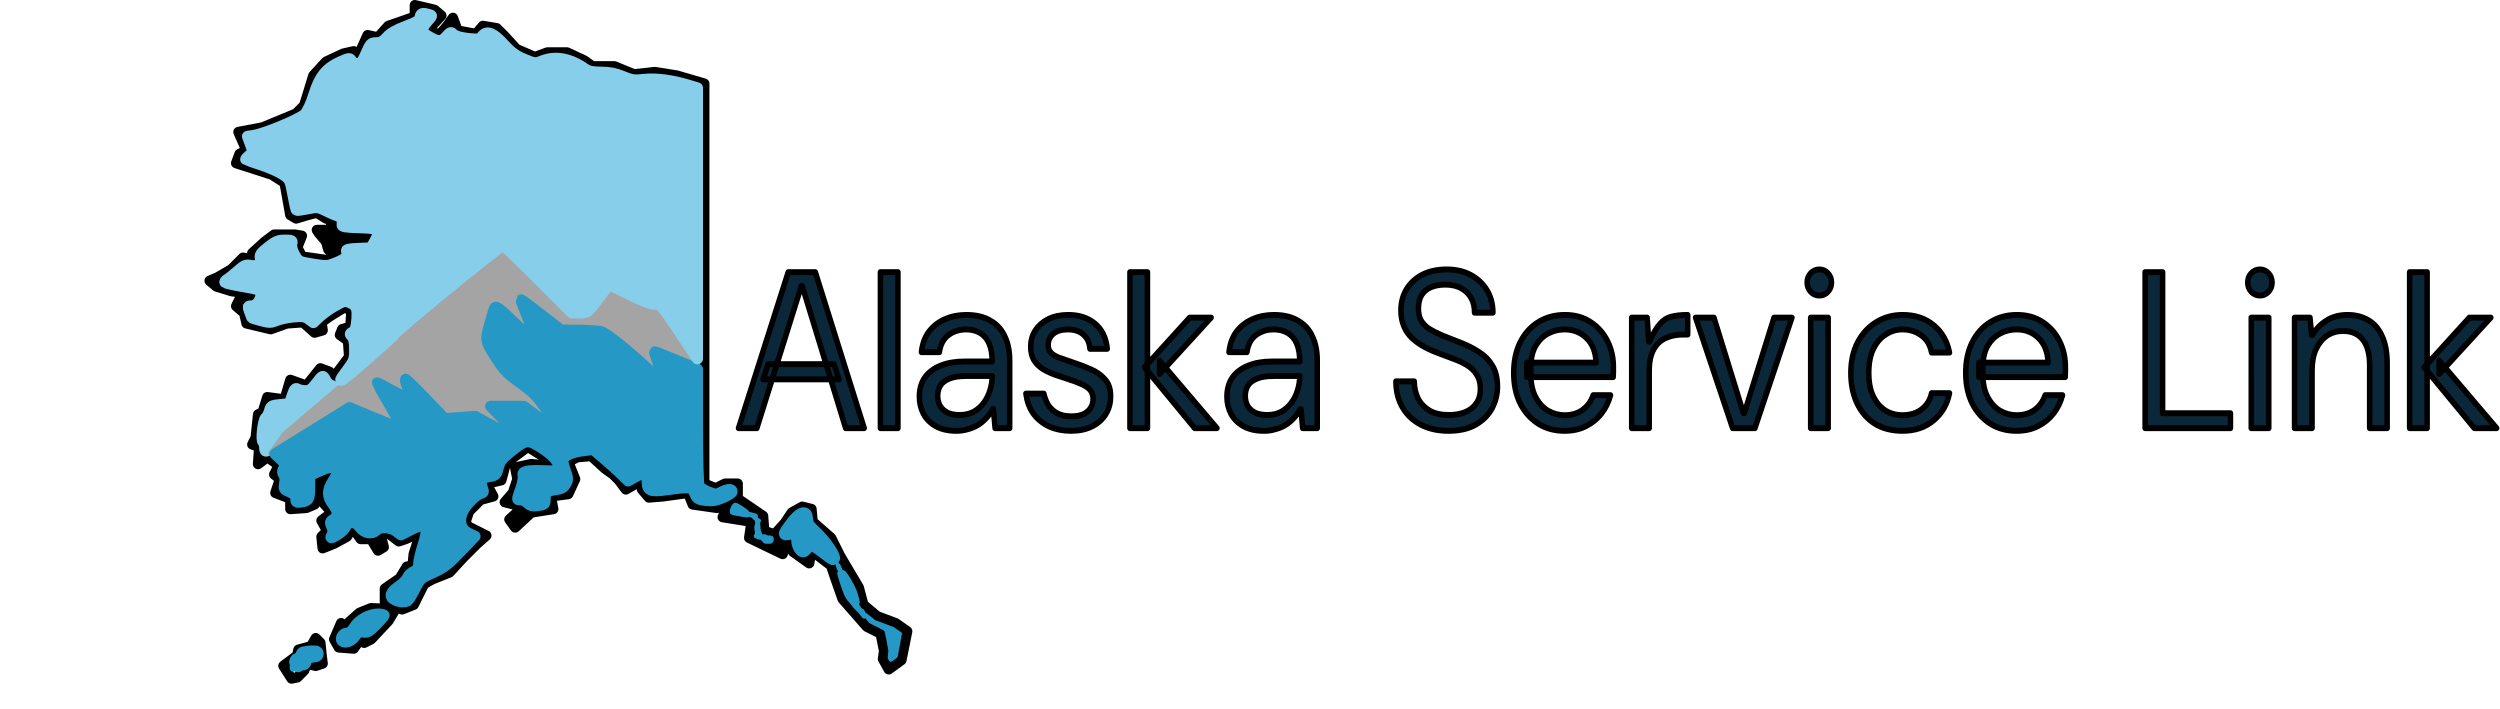 <?xml version="1.0" encoding="UTF-8" standalone="no"?>
<!-- Created with Inkscape (http://www.inkscape.org/) -->

<svg
   width="1707.632"
   height="484.401"
   viewBox="0 0 451.811 128.165"
   version="1.1"
   id="svg1"
   xml:space="preserve"
   inkscape:version="1.4 (86a8ad7, 2024-10-11)"
   sodipodi:docname="aksl1_horizontal.svg"
   inkscape:export-filename="aksl1_no_underline.svg"
   inkscape:export-xdpi="96"
   inkscape:export-ydpi="96"
   xmlns:inkscape="http://www.inkscape.org/namespaces/inkscape"
   xmlns:sodipodi="http://sodipodi.sourceforge.net/DTD/sodipodi-0.dtd"
   xmlns="http://www.w3.org/2000/svg"
   xmlns:svg="http://www.w3.org/2000/svg"><sodipodi:namedview
     id="namedview1"
     pagecolor="#ffffff"
     bordercolor="#999999"
     borderopacity="0"
     inkscape:showpageshadow="2"
     inkscape:pageopacity="0"
     inkscape:pagecheckerboard="false"
     inkscape:deskcolor="#d1d1d1"
     inkscape:document-units="mm"
     showborder="true"
     showgrid="false"
     inkscape:zoom="2"
     inkscape:cx="362"
     inkscape:cy="867.25"
     inkscape:window-width="1920"
     inkscape:window-height="1111"
     inkscape:window-x="-9"
     inkscape:window-y="-9"
     inkscape:window-maximized="1"
     inkscape:current-layer="layer2"
     inkscape:export-bgcolor="#ffffff00"><inkscape:grid
       id="grid4"
       units="mm"
       originx="-7.278"
       originy="-147.659"
       spacingx="1"
       spacingy="1"
       empcolor="#0099e5"
       empopacity="0.302"
       color="#0099e5"
       opacity="0.149"
       empspacing="5"
       enabled="true"
       visible="false" /><inkscape:page
       x="0"
       y="-7.2362716e-14"
       width="451.811"
       height="128.165"
       id="page2"
       margin="0"
       bleed="0" /></sodipodi:namedview><defs
     id="defs1"><linearGradient
       id="swatch7"
       inkscape:swatch="solid"><stop
         style="stop-color:#000000;stop-opacity:1;"
         offset="0"
         id="stop7" /></linearGradient><linearGradient
       id="swatch5"
       inkscape:swatch="solid"><stop
         style="stop-color:#000000;stop-opacity:1;"
         offset="0"
         id="stop5" /></linearGradient><linearGradient
       id="swatch3"
       inkscape:swatch="solid"><stop
         style="stop-color:#000000;stop-opacity:1;"
         offset="0"
         id="stop3" /></linearGradient><linearGradient
       id="swatch70"
       inkscape:swatch="solid"
       inkscape:pinned="true"
       gradientTransform="matrix(0,0,0,0,-2.547,0.844)"><stop
         style="stop-color:#2698c6;stop-opacity:1;"
         offset="0"
         id="stop70" /></linearGradient><linearGradient
       id="swatch20"
       inkscape:swatch="solid"><stop
         style="stop-color:#00b9b9;stop-opacity:1;"
         offset="0"
         id="stop20" /></linearGradient><linearGradient
       id="swatch19"
       inkscape:swatch="solid"><stop
         style="stop-color:#000000;stop-opacity:1;"
         offset="0"
         id="stop19" /></linearGradient><linearGradient
       id="swatch18"
       inkscape:swatch="solid"><stop
         style="stop-color:#3590a8;stop-opacity:1;"
         offset="0"
         id="stop18" /></linearGradient><linearGradient
       id="swatch12"
       inkscape:swatch="solid"><stop
         style="stop-color:#ffffff;stop-opacity:1;"
         offset="0"
         id="stop12" /></linearGradient><linearGradient
       id="swatch4"
       inkscape:swatch="solid"
       inkscape:pinned="true"
       gradientTransform="matrix(0,0,0,0,-406.259,104.014)"><stop
         style="stop-color:#3590a8;stop-opacity:1;"
         offset="0"
         id="stop4" /></linearGradient><linearGradient
       id="swatch2"
       inkscape:swatch="solid"
       inkscape:pinned="true"
       gradientTransform="matrix(13.813,0,0,13.813,3717.132,4952.229)"><stop
         style="stop-color:#0b283b;stop-opacity:1;"
         offset="0"
         id="stop2" /></linearGradient><linearGradient
       id="swatch1"
       inkscape:swatch="solid"
       inkscape:pinned="true"
       gradientTransform="matrix(6.1832252e-4,0,0,6.1832252e-4,-281.247,94.84)"><stop
         style="stop-color:#87ceeb;stop-opacity:1;"
         offset="0"
         id="stop1" /></linearGradient></defs><g
     inkscape:groupmode="layer"
     id="layer2"
     inkscape:label="Alaska Outline"
     style="display:inline"
     transform="translate(-97.829,-113.984)"><path
       id="path3"
       style="display:inline;fill:none;fill-opacity:1;fill-rule:nonzero;stroke:#000000;stroke-width:1.872;stroke-linejoin:round;stroke-dasharray:none;stroke-opacity:1;paint-order:normal"
       d="m 167.391,222.857 v -2.5 l 2.709,-1.875 1.25,-2.084 1.042,-0.208 0.208,-2.084 1.25,-3.959 -2.709,1.25 -1.25,0.417 -1.875,-1.459 -1.459,0.208 0.625,2.292 -1.042,0.625 -1.25,-2.084 h -1.875 l -1.459,-2.084 -1.042,1.667 -2.292,1.25 -2.084,0.834 -0.208,-2.084 1.042,-1.042 -1.042,-1.875 1.875,-1.459 -1.667,-1.875 -0.208,-2.709 1.667,-2.5 -2.709,1.042 -0.208,4.584 -1.459,0.625 -2.917,0.208 v -1.875 l -2.709,-1.042 0.834,-2.5 -1.042,-0.834 0.833,-1.667 -2.084,-1.459 -1.667,1.25 0.208,-3.126 -1.25,-0.417 0.625,-1.25 0.417,-4.167 0.834,-0.417 0.833,-2.709 3.126,0.417 1.042,-3.542 2.917,1.042 2.5,-3.126 1.667,0.625 0.417,1.459 3.126,-4.167 -0.208,-2.917 -1.459,-1.042 0.417,-1.042 1.459,-0.417 0.208,-2.917 -1.25,-0.625 -2.709,1.667 -1.459,1.042 0.208,1.459 -1.459,0.417 -2.084,-1.875 -2.917,0.208 -2.917,1.042 -4.376,-1.042 -0.417,-1.875 -1.459,-1.25 0.625,-1.25 2.292,0.208 0.625,-1.042 -4.376,-0.625 -2.709,-0.833 -1.25,-1.042 1.459,-0.625 2.5,-1.459 2.084,-2.084 2.084,0.417 -0.417,-1.25 2.292,-2.084 1.667,-1.25 h 3.751 l 1.25,0.208 -0.833,2.084 0.833,1.667 4.376,0.625 2.709,-1.042 -0.625,-1.042 -1.667,0.208 -0.417,-1.459 -1.25,-1.459 -0.417,-0.625 h 1.667 l 1.459,1.667 2.709,0.625 h 3.334 l 0.834,-1.667 -5.418,0.208 -2.084,-1.459 1.042,-0.833 -1.875,-0.625 -1.667,-1.042 -1.667,0.417 -2.084,0.625 -1.042,-0.625 -1.042,-5.834 -2.292,-1.459 -6.46,-2.084 0.625,-1.667 1.25,-0.625 -1.459,-3.334 4.376,-0.833 6.043,-2.5 1.459,-1.459 1.667,-5.418 2.292,-2.5 3.126,-1.459 1.875,-0.417 0.625,1.25 1.875,-4.167 1.875,0.417 1.875,-2.084 4.793,-1.667 v -2.084 l 3.542,0.834 1.25,1.042 -2.292,2.5 1.875,1.042 1.459,-1.667 1.042,-1.459 0.834,2.292 3.334,0.625 1.25,-1.459 2.5,0.417 1.459,1.459 2.084,2.292 3.334,1.459 2.292,-0.834 h 3.542 l 3.126,1.459 1.459,1.042 h 3.959 l 3.542,1.459 3.751,-0.417 3.959,0.625 5.001,1.459 v 72.306 l 2.084,0.833 1.667,-0.833 h 2.292 v 2.709 l 4.584,3.126 0.208,2.709 1.875,0.625 1.875,-2.084 1.25,-1.875 1.875,-1.042 1.667,0.417 0.208,2.292 3.334,2.917 1.667,3.334 3.334,5.626 0.834,3.126 2.5,2.084 3.334,1.25 2.084,1.459 -1.042,5.209 -2.292,1.667 -1.042,-1.875 0.208,-1.459 -0.625,-3.126 -2.5,-1.25 -4.376,-5.001 -1.459,-4.167 -0.625,-1.875 -3.542,-2.709 -0.417,2.292 -2.917,-2.084 -0.208,-2.292 -2.917,0.625 1.667,0.625 -0.417,1.459 -6.043,-2.917 0.417,-2.917 -5.209,-0.833 1.25,-2.917 -2.292,1.25 -4.376,-0.625 -0.833,-2.084 -4.584,0.625 -2.5,0.208 -1.25,-1.459 v -1.667 l -2.917,1.667 -1.25,-1.667 -1.042,-1.042 -1.459,-1.042 -2.5,-2.292 -2.5,0.208 -1.667,0.834 1.25,3.126 -1.25,2.709 -3.126,0.417 0.417,2.292 -3.959,0.625 -2.917,2.709 -1.042,-1.459 2.5,-2.292 -3.334,-0.833 1.459,-1.667 0.833,-2.5 -0.417,-2.084 2.917,-0.625 3.959,0.417 -1.25,-1.459 -3.334,-2.084 -3.959,2.917 -0.834,3.126 -2.709,0.625 1.25,2.292 -2.292,0.625 -2.084,2.084 -0.625,1.875 0.417,0.834 3.334,1.667 -1.667,1.459 -2.5,2.5 -2.5,2.709 -3.126,1.25 -1.459,0.833 -1.875,3.751 -2.084,0.833 z m -2.5,1.042 -2.084,0.833 -1.875,1.667 -0.417,1.042 -1.042,-0.833 -1.25,2.917 0.833,1.459 2.709,0.208 1.459,-2.084 0.417,1.042 1.25,-0.625 3.126,-3.334 1.25,-2.084 z m -15.836,10.419 2.5,-1.875 0.208,-1.042 2.292,-0.625 0.833,-1.459 0.834,0.833 0.208,2.084 0.208,1.667 -1.25,0.417 -1.667,-0.417 -0.417,1.25 -1.25,1.25 -1.042,0.208 z" /><path
       style="display:inline;fill:url(#swatch1);fill-opacity:1;stroke:url(#swatch1);stroke-width:2.019;stroke-linejoin:round;stroke-dasharray:none;stroke-opacity:1;paint-order:stroke fill markers"
       d="m 145.657,194.794 c 0,-0.42 -0.127,-0.842 -0.283,-0.939 -0.424,-0.262 8.9e-4,-4.035 0.496,-4.399 0.234,-0.172 0.538,-0.735 0.675,-1.251 0.23,-0.865 0.379,-0.95 1.924,-1.095 l 1.675,-0.156 0.495,-1.476 c 0.396,-1.183 0.588,-1.417 0.964,-1.178 0.258,0.164 0.901,0.3 1.428,0.303 0.774,0.004 1.162,-0.266 2.011,-1.4 1.116,-1.489 1.153,-1.498 1.694,-0.414 0.191,0.383 0.651,0.772 1.023,0.866 0.57,0.143 -0.083,0.808 -4.155,4.234 -3.064,2.578 -5.294,4.723 -6.096,5.866 -1.372,1.956 -1.85,2.224 -1.85,1.038 z"
       id="path19" /><path
       id="path38"
       style="display:none;fill:#2698c6;fill-opacity:1;stroke:#2698c6;stroke-width:3.226;stroke-linejoin:round;stroke-dasharray:none;stroke-opacity:1;paint-order:stroke fill markers"
       transform="matrix(0.265,0,0,0.265,90.551,-33.676)"
       d="m 1365.625,1201.609 c -2.727,-1.376 -4.125,-2.369 -4.125,-2.93 0,-1.563 0.598,-2.43 1.677,-2.43 1.713,0 10.323,3.028 10.323,3.631 0,0.302 -0.27,1.296 -0.6,2.209 -0.807,2.232 -2.065,2.149 -7.275,-0.48 z m -13.498,-6.501 c -3.678,-1.855 -5.061,-2.799 -4.905,-3.346 0.12,-0.419 0.489,-2.905 0.82,-5.523 l 0.601,-4.761 2.139,0.011 2.139,0.011 0.351,3.5 c 0.193,1.925 0.563,4.062 0.822,4.75 0.637,1.695 2.714,3.799 4.465,4.524 1.116,0.462 1.441,0.921 1.441,2.036 0,1.244 -0.187,1.435 -1.375,1.41 -0.756,-0.016 -3.68,-1.192 -6.498,-2.613 z m -29.49,-32.684 c -15.264,-2.79 -15.903,-3.1 -15.903,-7.722 0,-6.198 2.403,-11.177 6.237,-12.924 2.973,-1.355 4.534,-0.929 10.989,3 4.138,2.518 8.955,5.893 10.705,7.5 3.703,3.398 4.263,10.196 0.945,11.469 -1.23,0.472 -2.344,0.789 -2.475,0.705 -0.131,-0.084 -4.855,-0.997 -10.498,-2.028 z m -727.788,244.688 c -3.534,-3.534 -2.759,-4.919 2.755,-4.919 4.42,0 4.992,0.394 4.596,3.168 -0.559,3.921 -4.292,4.811 -7.351,1.752 z m 1.98,-3.058 c 0.017,-0.635 2.543,-2.932 5.614,-5.105 l 5.584,-3.95 -1.948,4.657 c -1.382,3.305 -3.012,4.787 -5.614,5.105 -2.017,0.246 -3.653,-0.072 -3.636,-0.707 z m 21.537,-9.303 c -4.92,-1.183 -6.01,-2.038 -6.01,-4.713 0,-2.572 1.13,-3.582 5.303,-4.741 8.62,-2.394 11.664,-1.953 11.687,1.694 0.011,1.75 0.403,4.614 0.872,6.364 0.977,3.646 -1.357,3.921 -11.852,1.397 z M 905.735,997.01 c -7.621,-4.647 -14.257,-5.646 -37.477,-5.646 -16.925,0 -28.216,-1.132 -28.216,-2.828 0,-1.719 12.552,-2.828 31.998,-2.828 31.861,0 32.033,0.036 40.127,8.485 9.39,9.801 6.848,10.915 -6.432,2.818 z M 580.299,1033.904 c 1.101,-3.17 180.626,-155.716 183.114,-155.597 1.86,0.09 68.955,95.24 70.584,100.098 0.564,1.683 -14.728,-12.533 -33.982,-31.589 -40.9,-40.48 -46.741,-43.347 -38.185,-18.74 9.805,28.199 10.424,27.761 -17.242,12.231 -23.733,-13.322 -34.653,-16.927 -34.653,-11.44 0,1.407 8.842,17.596 19.65,35.976 10.807,18.38 19.227,33.841 18.711,34.357 -0.516,0.516 -15.425,-4.982 -33.13,-12.219 l -32.191,-13.157 -50.115,31.397 c -27.563,17.268 -50.878,31.397 -51.81,31.397 -0.932,0 -1.27,-1.222 -0.752,-2.715 z M 1130.863,872.959 c -24.392,-21.215 -44.438,-39.624 -44.548,-40.909 -0.11,-1.285 5.588,-9.857 12.661,-19.049 l 12.86,-16.713 30.933,15.514 c 17.013,8.532 34.455,15.542 38.758,15.578 6.884,0.056 10.788,4.549 32.461,37.354 13.549,20.51 24.072,37.853 23.384,38.541 -0.688,0.688 -15.952,-4.837 -33.92,-12.277 -17.968,-7.441 -33.54,-12.658 -34.604,-11.593 -1.064,1.064 0.344,8.353 3.131,16.197 2.786,7.844 4.653,14.638 4.149,15.096 -0.504,0.459 -20.873,-16.524 -45.265,-37.739 z M 983.39,980.757 c -4.334,-4.34 -13.013,-5.124 -70.41,-6.364 l -65.466,-1.414 -39.127,-53.563 c -21.52,-29.459 -38.156,-54.507 -36.969,-55.662 1.187,-1.154 38.432,-31.421 82.768,-67.259 l 80.61,-65.16 55.495,55.375 55.495,55.375 13.095,-1.041 c 9.183,-0.73 13.095,0.021 13.095,2.514 0,2.523 -5.852,3.556 -20.14,3.556 h -20.14 l -39.293,-31.113 c -35.563,-28.159 -47.707,-35.488 -47.707,-28.792 0,1.277 5.091,14.233 11.314,28.792 6.223,14.559 11.314,27.011 11.314,27.671 0,0.66 -10.424,-8.605 -23.164,-20.591 -20.072,-18.882 -23.606,-21.188 -26.469,-17.273 -1.817,2.485 -7.426,18.96 -12.463,36.61 l -9.159,32.092 7.188,13.879 c 16.234,31.345 28.88,46.42 53.092,63.286 13.037,9.082 26.606,20.454 30.152,25.272 6.953,9.445 4.959,11.888 -3.109,3.81 z" /><path
       style="display:inline;fill:#2698c6;fill-opacity:1;stroke:#2698c6;stroke-width:0.357;stroke-linejoin:round;stroke-dasharray:none;stroke-opacity:1;paint-order:stroke fill markers"
       d="m 234.606,208.154 c 0,-0.058 -0.015,-0.145 -0.034,-0.194 -0.025,-0.066 0.002,-0.087 0.111,-0.087 0.128,0 0.144,0.022 0.144,0.194 0,0.157 -0.021,0.194 -0.111,0.194 -0.072,0 -0.111,-0.037 -0.111,-0.106 z"
       id="path39" /><path
       style="display:inline;fill:#2698c6;fill-opacity:1;stroke:#2698c6;stroke-width:0.357;stroke-linejoin:round;stroke-dasharray:none;stroke-opacity:1;paint-order:stroke fill markers"
       d="m 234.752,208.637 c -0.085,-0.092 -0.09,-0.121 -0.028,-0.16 0.127,-0.08 0.159,-0.057 0.159,0.116 0,0.192 0.004,0.191 -0.131,0.044 z"
       id="path40" /><path
       style="display:inline;fill:#2698c6;fill-opacity:1;stroke:#2698c6;stroke-width:0.714;stroke-linejoin:round;stroke-dasharray:none;stroke-opacity:1;paint-order:stroke fill markers"
       d="m 234.011,207.39 c -0.154,-0.077 -0.252,-0.235 -0.145,-0.235 0.071,0 0.408,0.232 0.408,0.281 0,0.069 -0.051,0.06 -0.263,-0.046 z"
       id="path42" /><path
       style="display:inline;fill:#2698c6;fill-opacity:1;stroke:#2698c6;stroke-width:0.357;stroke-linejoin:round;stroke-dasharray:none;stroke-opacity:1;paint-order:stroke fill markers"
       d="m 234.052,207.677 c -0.077,-0.203 0.11,-0.467 0.331,-0.467 0.22,0 0.315,0.297 0.141,0.442 -0.045,0.038 -0.072,0.086 -0.059,0.106 0.013,0.021 -0.062,0.044 -0.167,0.051 -0.16,0.011 -0.199,-0.01 -0.246,-0.132 z"
       id="path52" /><path
       style="display:inline;fill:#2698c6;fill-opacity:1;stroke:#2698c6;stroke-width:0.357;stroke-linejoin:round;stroke-dasharray:none;stroke-opacity:1;paint-order:stroke fill markers"
       d="m 234.551,208.46 c 0,-0.067 -0.023,-0.146 -0.052,-0.175 -0.029,-0.029 -0.069,-0.183 -0.09,-0.343 l -0.038,-0.29 h 0.176 c 0.256,0 0.452,0.215 0.442,0.483 -0.004,0.115 0.009,0.261 0.03,0.324 0.035,0.106 0.017,0.116 -0.215,0.119 -0.225,0.004 -0.253,-0.01 -0.253,-0.118 z"
       id="path53" /><path
       style="display:inline;fill:#2698c6;fill-opacity:1;stroke:#2698c6;stroke-width:0.357;stroke-linejoin:round;stroke-dasharray:none;stroke-opacity:1;paint-order:stroke fill markers"
       d="m 234.54,210.279 c 0.019,-0.161 0.045,-0.194 0.155,-0.194 0.073,0 0.133,0.031 0.133,0.069 0,0.038 0.016,0.125 0.034,0.194 0.03,0.111 0.013,0.124 -0.156,0.124 -0.183,0 -0.188,-0.005 -0.166,-0.194 z"
       id="path55" /><path
       style="display:inline;fill:#2698c6;fill-opacity:1;stroke:#2698c6;stroke-width:0.357;stroke-linejoin:round;stroke-dasharray:none;stroke-opacity:1;paint-order:stroke fill markers"
       d="m 235.219,210.772 c -0.225,-0.189 -0.215,-0.254 0.037,-0.233 0.189,0.016 0.209,0.033 0.225,0.197 0.021,0.217 -0.038,0.225 -0.262,0.036 z"
       id="path56" /><path
       style="display:inline;fill:#2698c6;fill-opacity:1;stroke:#2698c6;stroke-width:0.357;stroke-linejoin:round;stroke-dasharray:none;stroke-opacity:1;paint-order:stroke fill markers"
       d="m 247.975,215.867 c -0.292,-0.112 -0.815,-0.471 -1.782,-1.227 -0.91,-0.71 -1.416,-1.056 -1.624,-1.108 -0.107,-0.027 -0.16,0 -0.251,0.126 -0.45,0.626 -0.829,0.874 -1.333,0.874 -0.419,0 -0.675,-0.129 -1.098,-0.552 -0.496,-0.496 -0.862,-1.388 -0.865,-2.108 -8.9e-4,-0.28 -0.074,-0.489 -0.185,-0.532 -0.045,-0.017 -0.227,0.004 -0.405,0.046 -0.849,0.203 -1.452,-0.059 -1.627,-0.707 -0.124,-0.461 0.011,-0.807 0.696,-1.783 1.265,-1.804 2.142,-2.665 3.02,-2.962 0.435,-0.147 0.799,-0.123 1.2,0.08 0.512,0.259 0.771,0.748 0.844,1.593 0.059,0.677 0.101,0.751 0.813,1.433 1.523,1.46 2.211,2.25 3.056,3.508 1.176,1.752 1.333,2.64 0.558,3.169 -0.312,0.213 -0.7,0.27 -1.017,0.149 z"
       id="path57" /><path
       style="display:inline;fill:#2698c6;fill-opacity:1;stroke:#2698c6;stroke-width:0.357;stroke-linejoin:round;stroke-dasharray:none;stroke-opacity:1;paint-order:stroke fill markers"
       d="m 251.835,223.091 c -0.226,-0.139 -0.685,-0.635 -0.931,-1.006 -0.111,-0.168 -0.304,-0.553 -0.428,-0.857 -0.359,-0.876 -1.108,-3.159 -1.141,-3.477 -0.028,-0.274 -0.02,-0.298 0.147,-0.438 0.14,-0.118 0.234,-0.149 0.452,-0.149 0.514,0 0.667,0.161 1.533,1.61 0.704,1.179 1.016,1.881 1.333,3 0.292,1.032 0.303,1.191 0.095,1.337 -0.176,0.123 -0.848,0.11 -1.06,-0.021 z"
       id="path58" /><path
       style="display:inline;fill:#2698c6;fill-opacity:1;stroke:#2698c6;stroke-width:0.357;stroke-linejoin:round;stroke-dasharray:none;stroke-opacity:1;paint-order:stroke fill markers"
       d="m 249.149,216.52 c -0.17,-0.512 -0.174,-0.538 -0.077,-0.608 0.203,-0.148 0.283,-0.087 0.602,0.458 0.171,0.293 0.304,0.538 0.296,0.545 -0.026,0.02 -0.53,0.139 -0.589,0.139 -0.03,0 -0.134,-0.241 -0.232,-0.534 z"
       id="path59" /><path
       style="display:inline;fill:#2698c6;fill-opacity:1;stroke:#2698c6;stroke-width:0.357;stroke-linejoin:round;stroke-dasharray:none;stroke-opacity:1;paint-order:stroke fill markers"
       d="m 258.538,233.108 c -0.124,-0.252 -0.126,-0.281 -0.06,-0.705 0.038,-0.243 0.071,-0.568 0.073,-0.722 0.004,-0.288 -0.614,-3.487 -0.707,-3.661 -0.112,-0.207 -0.351,-0.355 -1.529,-0.943 l -1.217,-0.608 -0.511,-0.59 c -0.395,-0.456 -0.511,-0.627 -0.511,-0.753 0,-0.141 0.021,-0.163 0.153,-0.163 0.113,0 0.349,0.162 0.907,0.622 l 0.754,0.622 1.674,0.625 1.674,0.625 0.724,0.504 c 0.398,0.277 0.732,0.51 0.741,0.517 0.015,0.011 -0.707,3.703 -0.803,4.106 -0.042,0.178 -0.876,0.784 -1.078,0.784 -0.128,0 -0.175,-0.043 -0.283,-0.263 z"
       id="path60" /><path
       style="display:inline;fill:#2698c6;fill-opacity:1;stroke:#2698c6;stroke-width:0.357;stroke-linejoin:round;stroke-dasharray:none;stroke-opacity:1;paint-order:stroke fill markers"
       d="m 253.447,224.586 c -0.135,-0.149 -0.117,-0.286 0.038,-0.286 0.147,0 0.313,0.156 0.313,0.295 0,0.127 -0.234,0.121 -0.351,-0.009 z"
       id="path61" /><path
       style="display:inline;fill:#2698c6;fill-opacity:1;stroke:#2698c6;stroke-width:0.357;stroke-linejoin:round;stroke-dasharray:none;stroke-opacity:1;paint-order:stroke fill markers"
       d="m 252.784,223.821 c -0.02,-0.02 -0.037,-0.109 -0.037,-0.198 0,-0.218 0.151,-0.185 0.251,0.055 0.072,0.172 0.07,0.18 -0.051,0.18 -0.07,0 -0.143,-0.017 -0.163,-0.037 z"
       id="path62" /><path
       style="display:inline;fill:#2698c6;fill-opacity:1;stroke:#2698c6;stroke-width:0.357;stroke-linejoin:round;stroke-dasharray:none;stroke-opacity:1;paint-order:stroke fill markers"
       d="m 252.686,223.907 c -0.089,-0.089 -0.108,-0.157 -0.082,-0.29 0.019,-0.096 0.038,-0.205 0.042,-0.243 0.025,-0.212 0.458,0.058 0.516,0.321 0.069,0.312 -0.24,0.449 -0.476,0.213 z"
       id="path63" /><path
       style="display:inline;fill:#2698c6;fill-opacity:1;stroke:#2698c6;stroke-width:0.357;stroke-linejoin:round;stroke-dasharray:none;stroke-opacity:1;paint-order:stroke fill markers"
       d="m 253.486,224.798 c -0.139,-0.056 -0.296,-0.264 -0.296,-0.391 0,-0.049 0.048,-0.133 0.107,-0.186 0.141,-0.128 0.407,-0.071 0.556,0.119 0.145,0.184 0.141,0.321 -0.012,0.428 -0.137,0.096 -0.184,0.1 -0.355,0.031 z"
       id="path64" /><path
       style="display:inline;fill:#2698c6;fill-opacity:1;stroke:#2698c6;stroke-width:0.714;stroke-linejoin:round;stroke-dasharray:none;stroke-opacity:1;paint-order:stroke fill markers"
       id="path66"
       d="m 153.954,232.647 c 0.173,-0.014 0.345,-0.041 0.517,-0.065 0,0 -0.405,-0.059 -0.405,-0.059 v 0 c -0.173,0.024 -0.346,0.049 -0.521,0.063 z" /><path
       style="display:inline;fill:#2698c6;fill-opacity:1;stroke:#2698c6;stroke-width:0.714;stroke-linejoin:round;stroke-dasharray:none;stroke-opacity:1;paint-order:stroke fill markers"
       id="path67"
       d="m 150.545,234.389 c -0.02,0.166 -0.043,0.328 0.005,0.49 0.034,0.08 0.098,0.111 0.171,0.148 0,0 0.409,-0.047 0.409,-0.047 v 0 c -0.068,-0.026 -0.131,-0.046 -0.168,-0.113 -0.052,-0.155 -0.027,-0.313 -0.004,-0.472 z" /><path
       style="display:inline;fill:#2698c6;fill-opacity:1;stroke:#2698c6;stroke-width:0.714;stroke-linejoin:round;stroke-dasharray:none;stroke-opacity:1;paint-order:stroke fill markers"
       id="path68"
       d="m 151.778,234.896 c -0.122,0.058 -0.241,0.124 -0.365,0.178 0,0 0.409,0.047 0.409,0.047 v 0 c 0.124,-0.058 0.245,-0.122 0.367,-0.182 z" /><path
       style="display:inline;fill:#2698c6;fill-opacity:1;stroke:#2698c6;stroke-width:0.714;stroke-linejoin:round;stroke-dasharray:none;stroke-opacity:1;paint-order:stroke fill markers"
       id="path69"
       d="m 191.484,166.627 c -0.219,0.055 -0.33,0.142 -0.446,0.332 -0.032,0.08 -0.067,0.158 -0.108,0.234 0,0 0.412,0.02 0.412,0.02 v 0 c 0.038,-0.076 0.071,-0.154 0.106,-0.231 0.117,-0.181 0.235,-0.252 0.446,-0.3 z" /><path
       style="display:inline;fill:#2698c6;fill-opacity:1;stroke:#2698c6;stroke-width:0.714;stroke-linejoin:round;stroke-dasharray:none;stroke-opacity:1;paint-order:stroke fill markers"
       id="path70"
       d="m 191.275,166.877 c -0.123,0.128 -0.226,0.269 -0.295,0.434 -0.015,0.061 -0.04,0.117 -0.068,0.173 0,0 0.413,0.019 0.413,0.019 v 0 c 0.026,-0.057 0.05,-0.115 0.066,-0.175 0.068,-0.158 0.169,-0.296 0.295,-0.414 z" /><path
       style="display:inline;fill:#2698c6;fill-opacity:1;stroke:#2698c6;stroke-width:0.714;stroke-linejoin:round;stroke-dasharray:none;stroke-opacity:1;paint-order:stroke fill markers"
       id="path73"
       d="m 232.825,206.9 c 0.028,0.007 0.056,0.015 0.084,0.021 0.127,0.029 0.112,0.019 0.24,0.057 0.106,0.031 0.209,0.07 0.313,0.105 0.128,0.049 0.264,0.063 0.397,0.092 0.05,0.013 0.1,0.026 0.149,0.042 0,0 0.41,-0.051 0.41,-0.051 v 0 c -0.049,-0.019 -0.1,-0.033 -0.151,-0.046 -0.132,-0.036 -0.271,-0.041 -0.401,-0.089 -0.209,-0.067 -0.413,-0.148 -0.631,-0.184 z" /><path
       style="display:inline;fill:#2698c6;fill-opacity:1;stroke:#2698c6;stroke-width:0.714;stroke-linejoin:round;stroke-dasharray:none;stroke-opacity:1;paint-order:stroke fill markers"
       id="path74"
       d="m 234.58,208.071 c 0.002,0.019 0.004,0.039 0.006,0.058 0,0 0.411,-0.004 0.411,-0.004 v 0 c -8.9e-4,-0.018 -0.003,-0.036 -0.004,-0.055 z" /><path
       style="display:inline;fill:#2698c6;fill-opacity:1;stroke:#2698c6;stroke-width:0.714;stroke-linejoin:round;stroke-dasharray:none;stroke-opacity:1;paint-order:stroke fill markers"
       id="path75"
       d="m 234.384,210.855 c 0.147,0.103 0.305,0.184 0.473,0.242 0.152,0.042 0.31,0.058 0.464,0.094 0.148,0.034 0.263,0.122 0.371,0.223 0.088,0.081 0.17,0.167 0.239,0.265 0.056,0.081 0.101,0.149 0.192,0.191 0.131,0.034 0.269,0.03 0.403,0.03 0.122,-0.034 0.503,0.066 0.662,-0.073 0.034,-0.03 0.045,-0.057 0.067,-0.095 0.044,-0.12 0.041,-0.25 0.058,-0.376 0.036,-0.199 -0.198,-0.23 -0.343,-0.247 -0.269,-0.009 -0.157,-0.007 -0.626,-0.003 -0.032,0 -0.065,0.003 -0.097,0.004 -0.028,9e-4 -0.112,0.004 -0.084,0.004 0.425,0.004 0.439,0.008 0.283,-0.006 -0.104,-0.029 -0.187,-0.104 -0.275,-0.164 -0.066,-0.043 -0.032,-0.023 -0.102,-0.059 0,0 -0.409,0.046 -0.409,0.046 v 0 c 0.07,0.031 0.036,0.013 0.101,0.053 0.091,0.063 0.178,0.134 0.277,0.183 0.208,0.038 0.057,0.014 0.527,0.01 0.059,0 0.237,-0.006 0.178,-0.008 -0.097,-0.003 -0.194,-0.002 -0.291,-0.002 -0.039,0 0.078,9e-4 0.117,9e-4 0.094,0.006 0.257,0.008 0.325,0.093 0.022,0.028 0.011,0.058 0.007,0.089 -0.015,0.12 -0.011,0.246 -0.058,0.359 -0.023,0.034 -0.029,0.051 -0.065,0.075 -0.127,0.084 -0.526,0.04 0.151,0.052 -0.132,0 -0.266,8.9e-4 -0.397,-0.017 -0.108,-0.031 -0.127,-0.079 -0.192,-0.165 -0.069,-0.102 -0.151,-0.19 -0.242,-0.273 -0.109,-0.106 -0.224,-0.204 -0.374,-0.244 -0.153,-0.04 -0.31,-0.057 -0.464,-0.091 -0.168,-0.052 -0.327,-0.126 -0.468,-0.233 z" /><path
       style="display:inline;fill:#2698c6;fill-opacity:1;stroke:#2698c6;stroke-width:0.714;stroke-linejoin:round;stroke-dasharray:none;stroke-opacity:1;paint-order:stroke fill markers"
       id="path76"
       d="m 252.34,223.366 c 0.017,0.086 0.009,0.041 0.026,0.132 0,0 0.41,-0.007 0.41,-0.007 v 0 c -0.016,-0.09 -0.009,-0.047 -0.022,-0.13 z" /><path
       style="display:inline;fill:#2698c6;fill-opacity:1;stroke:#2698c6;stroke-width:0.714;stroke-linejoin:round;stroke-dasharray:none;stroke-opacity:1;paint-order:stroke fill markers"
       id="path77"
       d="m 251.9,223.026 c 0.179,0.214 0.351,0.435 0.522,0.656 0.126,0.15 0.267,0.289 0.41,0.424 0.127,0.12 0.25,0.243 0.369,0.37 0.126,0.138 0.245,0.283 0.359,0.431 0.12,0.146 0.23,0.3 0.349,0.447 0.019,0.022 0.038,0.044 0.056,0.067 0,0 0.407,-0.029 0.407,-0.029 v 0 c -0.019,-0.022 -0.038,-0.044 -0.057,-0.066 -0.121,-0.146 -0.229,-0.3 -0.351,-0.445 -0.114,-0.149 -0.232,-0.296 -0.358,-0.435 -0.121,-0.127 -0.241,-0.253 -0.37,-0.372 -0.144,-0.132 -0.282,-0.272 -0.414,-0.417 -0.174,-0.217 -0.349,-0.433 -0.513,-0.658 z"
       inkscape:label="path77" /></g><g
     inkscape:groupmode="layer"
     id="layer3"
     inkscape:label="A"
     style="display:inline"
     transform="translate(-7.278,-147.66)"><path
       id="path9"
       style="display:inline;fill:#a4a4a4;fill-opacity:1;stroke:#a4a4a4;stroke-width:0.751;stroke-linejoin:round;stroke-opacity:1;paint-order:stroke fill markers"
       d="m 113.942,206.705 -0.131,-2.093 2.878,2.617 z m 0,-2.224 3.532,-4.71 7.196,3.532 h 1.832 l 7.065,10.597 -9.158,-3.794 2.093,5.364 z m -34.932,3.532 9.289,12.691 H 102.299 l 4.841,3.532 -3.532,-5.102 -5.233,-3.663 c 0,0 -4.841,-6.672 -3.794,-7.065 l 1.962,-6.672 6.803,6.411 -3.532,-8.504 8.896,7.065 h 5.102 l -0.131,-1.962 -3.271,0.131 -12.298,-12.298 z m -20.41,18.055 20.671,-17.531 8.766,12.429 6.934,-0.131 4.972,5.102 -6.411,-3.402 -5.757,0.131 -8.635,-8.896 1.701,5.364 -7.065,-3.925 5.364,9.158 -8.766,-3.663 -14.261,8.896 z" /><path
       style="display:inline;fill:#2698c6;fill-opacity:1;stroke:#2698c6;stroke-width:2.019;stroke-linejoin:round;stroke-dasharray:none;stroke-opacity:1;paint-order:stroke fill markers"
       d="m 78.65,256.072 c -1.084,-0.523 -0.846,-1.368 0.683,-2.42 0.763,-0.525 1.477,-1.237 1.587,-1.583 0.11,-0.346 0.612,-0.842 1.116,-1.102 0.698,-0.361 0.916,-0.693 0.916,-1.393 0,-0.505 0.344,-2.003 0.765,-3.329 0.555,-1.746 0.681,-2.568 0.458,-2.984 -0.411,-0.769 -0.948,-0.724 -2.841,0.235 l -1.597,0.809 -0.883,-0.653 c -1.034,-0.764 -2.848,-0.859 -3.523,-0.183 -0.803,0.803 -2.189,0.584 -2.968,-0.469 -0.885,-1.197 -2.102,-1.271 -2.609,-0.158 -0.196,0.429 -0.834,1.063 -1.419,1.408 -1.321,0.779 -1.445,0.782 -1.037,0.02 0.232,-0.434 0.215,-0.85 -0.06,-1.453 -0.344,-0.755 -0.31,-0.895 0.311,-1.308 0.905,-0.601 0.881,-1.437 -0.076,-2.692 -1.085,-1.422 -1.087,-2.589 -0.009,-4.213 0.697,-1.05 0.826,-1.475 0.573,-1.877 -0.499,-0.793 -1.109,-0.778 -3.034,0.073 l -1.763,0.78 -0.004,1.973 c -0.005,2.347 -0.151,2.624 -1.481,2.814 -0.903,0.129 -1.017,0.062 -1.017,-0.598 0,-0.556 -0.28,-0.861 -1.107,-1.207 -1.041,-0.435 -1.095,-0.528 -0.903,-1.552 0.126,-0.67 0.062,-1.261 -0.166,-1.535 -0.269,-0.324 -0.279,-0.617 -0.035,-1.071 0.454,-0.848 0.46,-0.831 -0.609,-1.829 l -0.944,-0.882 6.74,-4.178 6.74,-4.178 4.21,1.759 c 2.316,0.968 4.353,1.759 4.528,1.759 0.673,0 0.246,-1.102 -1.716,-4.427 -1.119,-1.896 -2.034,-3.497 -2.034,-3.558 0,-0.061 1.111,0.514 2.47,1.278 2.382,1.34 3.475,1.69 3.475,1.115 0,-0.15 -0.213,-0.876 -0.473,-1.613 -0.26,-0.737 -0.42,-1.392 -0.356,-1.456 0.064,-0.064 1.686,1.517 3.606,3.514 l 3.489,3.63 2.733,-0.211 2.733,-0.211 3.262,1.752 c 4.902,2.633 5.388,2.29 1.83,-1.291 l -2.26,-2.276 h 2.977 2.977 l 2.6,1.908 c 3.553,2.608 3.95,2.176 1.396,-1.518 -1.557,-2.252 -2.366,-3.07 -4.559,-4.614 -2.12,-1.493 -2.959,-2.326 -4.093,-4.067 -2.302,-3.534 -2.3,-3.524 -1.489,-6.491 0.388,-1.421 0.818,-2.785 0.955,-3.033 0.19,-0.342 0.963,0.239 3.226,2.425 2.64,2.55 3.972,3.425 3.972,2.611 0,-0.145 -0.574,-1.636 -1.275,-3.314 -0.701,-1.678 -1.229,-3.092 -1.173,-3.142 0.056,-0.05 1.699,1.16 3.652,2.688 l 3.551,2.78 3.02,0.007 c 1.661,0.004 3.541,0.128 4.177,0.276 1.033,0.24 4.295,2.862 9.717,7.81 1.391,1.269 1.659,0.519 0.713,-1.994 -0.441,-1.171 -0.764,-2.157 -0.719,-2.192 0.045,-0.035 1.806,0.656 3.912,1.534 l 3.83,1.597 0.003,10.267 c 0.002,6.162 0.127,10.498 0.312,10.845 0.17,0.318 0.927,0.814 1.682,1.102 1.261,0.482 1.452,0.484 2.335,0.027 1.155,-0.597 1.933,-0.64 1.926,-0.106 -0.003,0.215 -0.742,0.702 -1.643,1.081 -1.252,0.528 -1.99,0.646 -3.137,0.505 -1.336,-0.164 -1.548,-0.299 -1.939,-1.237 -0.511,-1.224 -0.903,-1.278 -5.077,-0.694 -2.996,0.419 -3.529,0.192 -3.529,-1.502 0,-1.415 -0.711,-1.661 -2.246,-0.778 l -1.2,0.691 -1.201,-1.184 c -0.661,-0.651 -2.084,-1.931 -3.162,-2.845 l -1.961,-1.661 -1.763,0.214 c -1.941,0.236 -3.422,0.861 -3.689,1.556 -0.095,0.248 0.084,1.164 0.398,2.037 0.516,1.435 0.525,1.667 0.099,2.428 -0.351,0.626 -0.788,0.884 -1.711,1.008 -1.709,0.231 -2.022,0.492 -2.022,1.687 0,0.975 -0.075,1.045 -1.278,1.207 -0.996,0.134 -1.41,0.039 -1.877,-0.428 -0.33,-0.33 -0.881,-0.599 -1.225,-0.599 -0.757,0 -0.755,0.161 -0.024,-1.964 0.331,-0.962 0.527,-2.034 0.437,-2.381 -0.217,-0.829 0.566,-1.014 3.811,-0.903 2.485,0.085 2.504,0.08 2.597,-0.724 0.108,-0.932 -1.397,-2.463 -3.815,-3.88 -1.793,-1.051 -2.254,-0.946 -4.802,1.1 -1.609,1.292 -2.013,1.809 -2.3,2.947 -0.323,1.283 -0.435,1.395 -1.589,1.59 -1.41,0.238 -1.759,0.793 -1.286,2.046 0.291,0.772 0.25,0.887 -0.373,1.044 -0.386,0.097 -1.276,0.799 -1.978,1.561 -2.116,2.295 -2.112,4.688 0.008,5.677 l 1.022,0.477 -2.659,2.781 c -2.224,2.326 -3.034,2.947 -4.949,3.796 -2.184,0.968 -2.334,1.103 -3.247,2.919 -0.527,1.047 -1.115,2.007 -1.308,2.134 -0.489,0.32 -1.473,0.26 -2.306,-0.142 z"
       id="path13" /><path
       style="display:inline;fill:url(#swatch1);fill-opacity:1;stroke:url(#swatch1);stroke-width:2.019;stroke-linejoin:round;stroke-dasharray:none;stroke-opacity:1;paint-order:stroke fill markers"
       d="m 68.873,216.236 c 0,-0.093 0.563,-0.916 1.251,-1.827 1.141,-1.512 1.251,-1.825 1.251,-3.562 0,-1.289 -0.154,-2.059 -0.477,-2.381 -0.427,-0.427 -0.415,-0.51 0.117,-0.794 0.444,-0.237 0.633,-0.775 0.75,-2.127 0.184,-2.129 -0.041,-2.683 -1.302,-3.206 -0.848,-0.351 -1.098,-0.295 -2.677,0.609 -0.958,0.548 -2.221,1.448 -2.807,2.001 l -1.065,1.005 -0.83,-0.605 c -0.688,-0.501 -1.159,-0.574 -2.762,-0.423 -1.063,0.1 -2.439,0.394 -3.058,0.653 -0.979,0.41 -1.34,0.415 -2.77,0.038 -0.904,-0.239 -1.668,-0.478 -1.697,-0.532 -0.029,-0.054 -0.213,-0.556 -0.41,-1.115 -0.339,-0.963 -0.318,-1.017 0.39,-1.017 0.899,0 1.793,-1.221 1.647,-2.249 -0.093,-0.654 -0.389,-0.77 -3.182,-1.246 -1.694,-0.289 -3.172,-0.623 -3.285,-0.742 -0.113,-0.119 0.067,-0.376 0.399,-0.571 0.333,-0.195 1.194,-0.883 1.913,-1.528 1.111,-0.997 1.456,-1.144 2.288,-0.978 1.243,0.249 2.03,-0.341 1.781,-1.335 -0.147,-0.586 0.112,-0.948 1.416,-1.979 1.331,-1.052 1.831,-1.261 3.01,-1.261 1.311,0 1.401,0.051 1.237,0.706 -0.108,0.431 0.095,1.193 0.521,1.955 0.686,1.227 0.746,1.257 3.289,1.67 2.464,0.4 2.672,0.387 4.271,-0.262 1.702,-0.691 2.163,-1.196 1.846,-2.022 -0.141,-0.368 0.264,-0.473 2.117,-0.548 l 2.291,-0.092 0.713,-1.294 c 1.123,-2.04 0.849,-2.268 -2.844,-2.371 -2.474,-0.069 -3.158,-0.183 -3.089,-0.512 0.141,-0.672 -0.251,-1.61 -0.674,-1.61 -0.213,0 -1.141,-0.376 -2.062,-0.835 -1.599,-0.797 -1.759,-0.817 -3.536,-0.45 -1.024,0.211 -1.923,0.322 -1.999,0.247 -0.076,-0.076 -0.362,-1.358 -0.636,-2.85 -0.481,-2.62 -0.542,-2.742 -1.785,-3.59 -0.708,-0.483 -2.483,-1.27 -3.946,-1.749 -1.463,-0.479 -2.715,-0.919 -2.782,-0.977 -0.067,-0.058 0.214,-0.379 0.625,-0.712 0.744,-0.602 0.745,-0.613 0.22,-2.031 l -0.528,-1.425 1.154,-0.18 c 2.012,-0.313 8.413,-2.994 9.24,-3.869 0.447,-0.474 1.135,-1.982 1.623,-3.562 1.001,-3.237 2.234,-4.75 4.79,-5.883 1.55,-0.687 1.693,-0.702 1.971,-0.204 0.165,0.295 0.649,0.536 1.076,0.536 0.649,0 0.909,-0.307 1.59,-1.877 0.757,-1.745 0.886,-1.877 1.836,-1.877 0.761,0 1.25,-0.26 1.916,-1.017 0.606,-0.689 1.701,-1.32 3.396,-1.957 2.004,-0.753 2.521,-1.08 2.601,-1.643 0.104,-0.733 0.369,-0.82 1.543,-0.505 0.703,0.188 0.703,0.19 -0.235,1.258 -1.196,1.362 -1.181,1.846 0.078,2.623 1.792,1.106 2.437,1.128 3.341,0.114 0.754,-0.846 0.845,-0.872 1.327,-0.388 0.316,0.317 1.322,0.606 2.578,0.74 1.885,0.202 2.107,0.162 2.616,-0.465 0.834,-1.03 1.994,-0.568 3.912,1.562 1.236,1.371 2.123,2.018 3.628,2.643 1.912,0.794 2.041,0.808 3.213,0.339 2.459,-0.984 5.08,-0.505 7.827,1.429 0.609,0.429 1.383,0.585 2.903,0.585 1.497,0 2.58,0.213 3.898,0.768 1.583,0.666 2.089,0.738 3.823,0.539 2.108,-0.242 5.094,0.143 8.021,1.034 l 1.643,0.5 v 24.469 24.469 l -3.288,-4.926 c -3.203,-4.798 -3.317,-4.926 -4.385,-4.926 -0.706,0 -2.322,-0.614 -4.528,-1.721 -1.887,-0.946 -3.547,-1.721 -3.689,-1.721 -0.142,0 -1.086,1.126 -2.099,2.503 -1.835,2.495 -1.846,2.503 -3.27,2.503 h -1.429 l -6.095,-6.101 c -3.352,-3.356 -6.21,-6.101 -6.35,-6.101 -0.472,0 -19.366,15.439 -19.571,15.993 -0.172,0.463 -9.266,8.411 -9.624,8.411 -0.067,0 -0.122,-0.076 -0.122,-0.17 z"
       id="path14" /><path
       style="display:inline;fill:#2698c6;fill-opacity:1;stroke:#2698c6;stroke-width:2.019;stroke-linejoin:round;stroke-dasharray:none;stroke-opacity:1;paint-order:stroke fill markers"
       d="m 69.115,263.476 c -0.418,-0.418 0.182,-1.39 0.858,-1.39 0.483,0 0.921,-0.349 1.351,-1.078 0.753,-1.277 2.713,-2.363 4.263,-2.363 0.609,0 1.108,0.101 1.108,0.224 0,0.123 -0.656,0.89 -1.457,1.703 -1.21,1.228 -1.6,1.451 -2.304,1.31 -0.689,-0.138 -0.975,0.012 -1.537,0.8 -0.631,0.886 -1.788,1.289 -2.282,0.795 z"
       id="path20" /><path
       style="display:inline;fill:#2698c6;fill-opacity:1;stroke:#2698c6;stroke-width:2.019;stroke-linejoin:round;stroke-dasharray:none;stroke-opacity:1;paint-order:stroke fill markers"
       d="m 156.049,247.37 c -1.71,-1.393 -2.458,-1.536 -3.114,-0.599 -0.414,0.591 -0.489,0.602 -0.956,0.134 -0.279,-0.279 -0.507,-0.902 -0.507,-1.385 0,-1.119 -0.699,-1.708 -1.721,-1.452 -0.777,0.195 -0.77,0.17 0.344,-1.381 1.713,-2.384 2.939,-2.873 2.946,-1.173 0.004,0.839 0.306,1.281 1.729,2.53 1.515,1.328 3.695,4.607 3.043,4.577 -0.132,-0.006 -0.925,-0.569 -1.763,-1.252 z"
       id="path21" /><path
       style="display:inline;fill:#2698c6;fill-opacity:1;stroke:#2698c6;stroke-width:0.714;stroke-linejoin:round;stroke-dasharray:none;stroke-opacity:1;paint-order:stroke fill markers"
       d="m 140.875,240.602 c -1.322,-0.223 -1.355,-0.236 -1.353,-0.512 0.004,-0.489 0.4,-1.223 0.66,-1.223 0.127,0 0.677,0.3 1.222,0.667 0.876,0.589 0.991,0.705 0.991,0.996 0,0.181 -0.037,0.323 -0.083,0.315 -0.046,-0.007 -0.693,-0.117 -1.438,-0.242 z"
       id="path24" /><path
       style="display:inline;fill:#2698c6;fill-opacity:1;stroke:#2698c6;stroke-width:0.714;stroke-linejoin:round;stroke-dasharray:none;stroke-opacity:1;paint-order:stroke fill markers"
       d="m 143.987,242.719 c 0.074,-0.373 0.144,-0.494 0.233,-0.406 0.03,0.03 0.086,0.212 0.124,0.406 0.062,0.312 0.042,0.351 -0.179,0.351 -0.221,0 -0.241,-0.04 -0.179,-0.351 z"
       id="path26" /><path
       style="display:inline;fill:#2698c6;fill-opacity:1;stroke:#2698c6;stroke-width:0.714;stroke-linejoin:round;stroke-dasharray:none;stroke-opacity:1;paint-order:stroke fill markers"
       d="m 160.934,255.963 c -0.445,-0.521 -0.604,-0.86 -1.175,-2.496 -0.363,-1.041 -0.66,-1.99 -0.66,-2.107 0,-0.162 0.077,-0.214 0.317,-0.214 0.289,0 0.396,0.132 1.225,1.516 0.706,1.179 0.965,1.73 1.166,2.478 0.142,0.529 0.291,1.067 0.331,1.194 0.065,0.205 0.029,0.232 -0.308,0.232 -0.325,0 -0.457,-0.089 -0.896,-0.603 z"
       id="path27" /><path
       style="display:inline;fill:#2698c6;fill-opacity:1;stroke:#2698c6;stroke-width:0.714;stroke-linejoin:round;stroke-dasharray:none;stroke-opacity:1;paint-order:stroke fill markers"
       id="path65"
       d="m 143.965,243.292 c 0.012,0.16 0.073,0.308 0.124,0.459 0.051,0.123 0.086,0.251 0.122,0.379 0,0 0.409,-0.011 0.409,-0.011 v 0 c -0.036,-0.128 -0.069,-0.258 -0.119,-0.381 -0.049,-0.148 -0.113,-0.293 -0.121,-0.451 z" /><path
       style="font-size:38.919px;font-family:'DM Sans';-inkscape-font-specification:'DM Sans';text-align:center;letter-spacing:1.097px;word-spacing:2.413px;text-anchor:middle;fill:url(#swatch2);stroke:#000000;stroke-width:1.036;stroke-linejoin:round;paint-order:stroke fill markers"
       d="m 145.702,217.429 9.302,-27.243 h 5.059 l 9.146,27.243 h -3.464 l -8.134,-24.83 h -0.156 l -8.329,24.83 z m 4.592,-8.523 0.934,-2.646 h 12.337 l 0.934,2.646 z m 21.957,8.523 v -27.243 h 3.269 v 27.243 z m 14.212,0.467 q -2.296,0 -3.853,-0.817 -1.557,-0.817 -2.335,-2.179 -0.739,-1.362 -0.739,-2.958 0,-1.985 1.012,-3.347 1.051,-1.362 2.919,-2.063 1.907,-0.739 4.476,-0.739 h 5.215 q 0,-1.907 -0.584,-3.152 -0.584,-1.245 -1.673,-1.829 -1.09,-0.623 -2.608,-0.623 -1.907,0 -3.308,0.973 -1.401,0.973 -1.712,2.997 h -3.347 q 0.234,-2.102 1.362,-3.542 1.168,-1.44 2.958,-2.179 1.829,-0.778 4.048,-0.778 2.763,0 4.553,1.012 1.829,0.973 2.685,2.763 0.895,1.751 0.895,4.125 v 11.87 h -2.724 l -0.311,-3.308 h -0.156 q -0.545,0.934 -1.284,1.635 -0.701,0.701 -1.557,1.168 -0.856,0.467 -1.868,0.701 -0.973,0.272 -2.063,0.272 z m 0.584,-2.763 q 1.479,0 2.608,-0.545 1.129,-0.584 1.907,-1.557 0.778,-0.973 1.168,-2.179 0.428,-1.245 0.428,-2.53 v 0 h -4.943 q -1.907,0 -3.075,0.467 -1.168,0.428 -1.674,1.206 -0.506,0.778 -0.506,1.79 0,1.012 0.467,1.79 0.506,0.739 1.401,1.168 0.934,0.389 2.218,0.389 z m 20.867,2.763 q -2.296,0 -4.125,-0.778 -1.829,-0.817 -2.958,-2.257 -1.09,-1.479 -1.362,-3.464 h 3.347 q 0.234,0.973 0.778,1.907 0.584,0.895 1.635,1.479 1.09,0.584 2.724,0.584 1.401,0 2.296,-0.389 0.895,-0.428 1.323,-1.09 0.467,-0.701 0.467,-1.518 0,-1.012 -0.584,-1.635 -0.584,-0.623 -1.712,-1.051 -1.09,-0.467 -2.608,-0.895 -1.168,-0.35 -2.374,-0.739 -1.206,-0.428 -2.218,-1.012 -0.973,-0.584 -1.596,-1.518 -0.584,-0.934 -0.584,-2.335 0,-1.557 0.856,-2.802 0.856,-1.245 2.413,-1.985 1.596,-0.739 3.736,-0.739 3.075,0 5.021,1.518 1.985,1.518 2.296,4.398 h -3.23 q -0.156,-1.635 -1.245,-2.491 -1.051,-0.895 -2.88,-0.895 -1.79,0 -2.763,0.778 -0.934,0.778 -0.934,1.946 0,0.778 0.467,1.284 0.467,0.506 1.479,0.895 1.051,0.35 2.646,0.856 1.79,0.545 3.386,1.206 1.635,0.662 2.646,1.751 1.051,1.051 1.051,2.88 0.039,1.79 -0.895,3.191 -0.895,1.362 -2.569,2.141 -1.635,0.778 -3.931,0.778 z m 23.125,-0.467 -9.379,-10.625 8.445,-8.679 h 4.009 l -9.652,9.846 v -2.335 l 10.742,11.792 z m -12.104,0 v -27.243 h 3.269 v 27.243 z m 25.071,0.467 q -2.296,0 -3.853,-0.817 -1.557,-0.817 -2.335,-2.179 -0.739,-1.362 -0.739,-2.958 0,-1.985 1.012,-3.347 1.051,-1.362 2.919,-2.063 1.907,-0.739 4.476,-0.739 h 5.215 q 0,-1.907 -0.584,-3.152 -0.584,-1.245 -1.673,-1.829 -1.09,-0.623 -2.608,-0.623 -1.907,0 -3.308,0.973 -1.401,0.973 -1.712,2.997 h -3.347 q 0.234,-2.102 1.362,-3.542 1.168,-1.44 2.958,-2.179 1.829,-0.778 4.048,-0.778 2.763,0 4.553,1.012 1.829,0.973 2.685,2.763 0.895,1.751 0.895,4.125 v 11.87 h -2.724 l -0.311,-3.308 h -0.156 q -0.545,0.934 -1.284,1.635 -0.701,0.701 -1.557,1.168 -0.856,0.467 -1.868,0.701 -0.973,0.272 -2.063,0.272 z m 0.584,-2.763 q 1.479,0 2.608,-0.545 1.129,-0.584 1.907,-1.557 0.778,-0.973 1.168,-2.179 0.428,-1.245 0.428,-2.53 v 0 h -4.943 q -1.907,0 -3.075,0.467 -1.168,0.428 -1.673,1.206 -0.506,0.778 -0.506,1.79 0,1.012 0.467,1.79 0.506,0.739 1.401,1.168 0.934,0.389 2.218,0.389 z m 33.951,2.763 q -2.997,0 -5.215,-1.09 -2.218,-1.09 -3.425,-3.036 -1.206,-1.946 -1.206,-4.515 h 3.425 q 0,1.596 0.701,2.958 0.701,1.323 2.141,2.141 1.44,0.778 3.619,0.778 1.751,0 3.075,-0.506 1.323,-0.506 2.063,-1.518 0.778,-1.012 0.778,-2.53 0,-1.518 -0.701,-2.491 -0.662,-1.012 -1.829,-1.674 -1.168,-0.662 -2.608,-1.129 -1.401,-0.506 -2.88,-1.012 -3.542,-1.245 -5.215,-2.997 -1.635,-1.79 -1.635,-4.398 0,-2.063 1.012,-3.658 1.051,-1.635 2.958,-2.569 1.946,-0.934 4.592,-0.934 2.608,0 4.515,0.973 1.946,0.973 3.036,2.685 1.09,1.673 1.09,3.892 h -3.425 q 0,-1.44 -0.623,-2.53 -0.623,-1.09 -1.829,-1.712 -1.206,-0.662 -3.036,-0.662 -1.44,0 -2.608,0.428 -1.129,0.428 -1.79,1.362 -0.623,0.934 -0.623,2.413 0,1.245 0.506,2.063 0.506,0.817 1.479,1.44 1.012,0.584 2.452,1.168 1.479,0.545 3.386,1.245 1.985,0.701 3.542,1.674 1.596,0.934 2.491,2.374 0.934,1.44 0.934,3.658 0,1.985 -1.012,3.775 -1.012,1.751 -3.036,2.841 -2.024,1.09 -5.098,1.09 z m 21.685,0 q -2.763,0 -4.904,-1.245 -2.141,-1.284 -3.386,-3.542 -1.206,-2.296 -1.206,-5.332 0,-3.075 1.206,-5.332 1.206,-2.257 3.347,-3.503 2.179,-1.284 5.021,-1.284 2.841,0 4.865,1.284 2.024,1.245 3.114,3.308 1.09,2.024 1.09,4.437 0,0.389 0,0.856 0,0.428 -0.039,0.973 h -16.151 v -2.53 h 12.96 q -0.117,-2.763 -1.79,-4.281 -1.635,-1.518 -4.125,-1.518 -1.674,0 -3.114,0.739 -1.44,0.739 -2.335,2.218 -0.856,1.479 -0.856,3.736 v 1.09 q 0,2.413 0.895,4.009 0.895,1.596 2.335,2.413 1.479,0.778 3.075,0.778 2.024,0 3.386,-0.934 1.362,-0.934 1.985,-2.569 h 3.23 q -0.506,1.79 -1.673,3.191 -1.168,1.401 -2.919,2.218 -1.712,0.817 -4.009,0.817 z m 12.578,-0.467 V 198.126 h 2.88 l 0.311,4.203 h 0.156 q 0.973,-2.102 1.907,-3.075 0.934,-1.012 2.141,-1.284 1.245,-0.311 3.075,-0.311 v 3.425 h -0.856 q -1.557,0 -2.763,0.428 -1.206,0.389 -1.985,1.168 -0.778,0.778 -1.206,1.985 -0.389,1.168 -0.389,2.763 v 10.002 z m 18.883,0 -6.928,-19.304 h 3.425 l 5.526,16.696 h 0.156 l 5.565,-16.696 h 3.347 l -6.928,19.304 z m 14.601,0 V 198.126 h 3.269 v 19.304 z m 1.635,-23.157 q -0.973,0 -1.635,-0.662 -0.662,-0.662 -0.662,-1.635 0,-0.934 0.662,-1.596 0.662,-0.662 1.635,-0.662 0.934,0 1.596,0.662 0.662,0.662 0.662,1.635 0,0.934 -0.662,1.596 -0.662,0.662 -1.596,0.662 z m 15.574,23.624 q -3.036,0 -5.215,-1.245 -2.141,-1.284 -3.308,-3.542 -1.168,-2.296 -1.168,-5.332 0,-3.036 1.245,-5.293 1.284,-2.296 3.464,-3.542 2.218,-1.284 4.982,-1.284 3.464,0 5.799,1.79 2.335,1.79 2.958,4.787 h -3.347 q -0.389,-1.985 -1.907,-2.997 -1.518,-1.051 -3.542,-1.051 -1.635,0 -3.075,0.856 -1.44,0.817 -2.335,2.491 -0.895,1.673 -0.895,4.242 0,1.829 0.467,3.23 0.506,1.362 1.362,2.296 0.856,0.934 1.985,1.401 1.168,0.467 2.491,0.467 1.362,0 2.491,-0.428 1.129,-0.467 1.907,-1.323 0.778,-0.895 1.051,-2.102 h 3.347 q -0.623,2.919 -2.958,4.748 -2.335,1.829 -5.799,1.829 z m 21.296,0 q -2.763,0 -4.904,-1.245 -2.141,-1.284 -3.386,-3.542 -1.206,-2.296 -1.206,-5.332 0,-3.075 1.206,-5.332 1.206,-2.257 3.347,-3.503 2.179,-1.284 5.021,-1.284 2.841,0 4.865,1.284 2.024,1.245 3.113,3.308 1.09,2.024 1.09,4.437 0,0.389 0,0.856 0,0.428 -0.039,0.973 H 377.748 v -2.53 h 12.96 q -0.117,-2.763 -1.79,-4.281 -1.635,-1.518 -4.125,-1.518 -1.673,0 -3.113,0.739 -1.44,0.739 -2.335,2.218 -0.856,1.479 -0.856,3.736 v 1.09 q 0,2.413 0.895,4.009 0.895,1.596 2.335,2.413 1.479,0.778 3.075,0.778 2.024,0 3.386,-0.934 1.362,-0.934 1.985,-2.569 h 3.23 q -0.506,1.79 -1.673,3.191 -1.168,1.401 -2.919,2.218 -1.712,0.817 -4.009,0.817 z m 24.066,-0.467 v -27.243 h 3.269 v 24.636 h 12.688 v 2.608 z m 19.855,0 V 198.126 h 3.269 v 19.304 z m 1.635,-23.157 q -0.973,0 -1.635,-0.662 -0.662,-0.662 -0.662,-1.635 0,-0.934 0.662,-1.596 0.662,-0.662 1.635,-0.662 0.934,0 1.596,0.662 0.662,0.662 0.662,1.635 0,0.934 -0.662,1.596 -0.662,0.662 -1.596,0.662 z m 6.467,23.157 V 198.126 h 2.88 l 0.311,3.036 h 0.156 q 1.012,-1.596 2.646,-2.53 1.635,-0.973 3.931,-0.973 2.218,0 3.892,0.934 1.674,0.895 2.569,2.802 0.934,1.868 0.934,4.748 v 11.286 h -3.269 v -10.936 q 0,-2.997 -1.284,-4.515 -1.284,-1.518 -3.697,-1.518 -1.673,0 -2.997,0.817 -1.284,0.817 -2.063,2.374 -0.739,1.518 -0.739,3.775 v 10.002 z m 33.633,0 -9.379,-10.625 8.445,-8.679 h 4.009 l -9.652,9.846 v -2.335 l 10.742,11.792 z m -12.104,0 v -27.243 h 3.269 v 27.243 z"
       id="text1"
       transform="scale(0.966,1.035)"
       aria-label="Alaska Service Link" /><path
       style="display:inline;fill:#2698c6;fill-opacity:1;stroke:#2698c6;stroke-width:3;stroke-linejoin:round;stroke-opacity:1;paint-order:stroke fill markers"
       id="path2"
       d="m 64.274,265.829 c -0.366,0.003 -0.732,0 -1.098,0 0,0 -0.964,0.153 -0.964,0.153 v 0 c 0.362,-1.9e-4 0.724,0 1.086,0 z" /><path
       style="display:inline;fill:#2698c6;fill-opacity:1;stroke:#2698c6;stroke-width:3;stroke-linejoin:round;stroke-opacity:1;paint-order:stroke fill markers"
       id="path4"
       d="m 61.106,267.149 c -0.021,0.043 -0.042,0.085 -0.063,0.128 0,0 0.983,0.048 0.983,0.048 v 0 c 0.023,-0.041 0.045,-0.081 0.068,-0.122 z"
       inkscape:export-filename="aksl1_cut.svg"
       inkscape:export-xdpi="96"
       inkscape:export-ydpi="96" /></g></svg>
